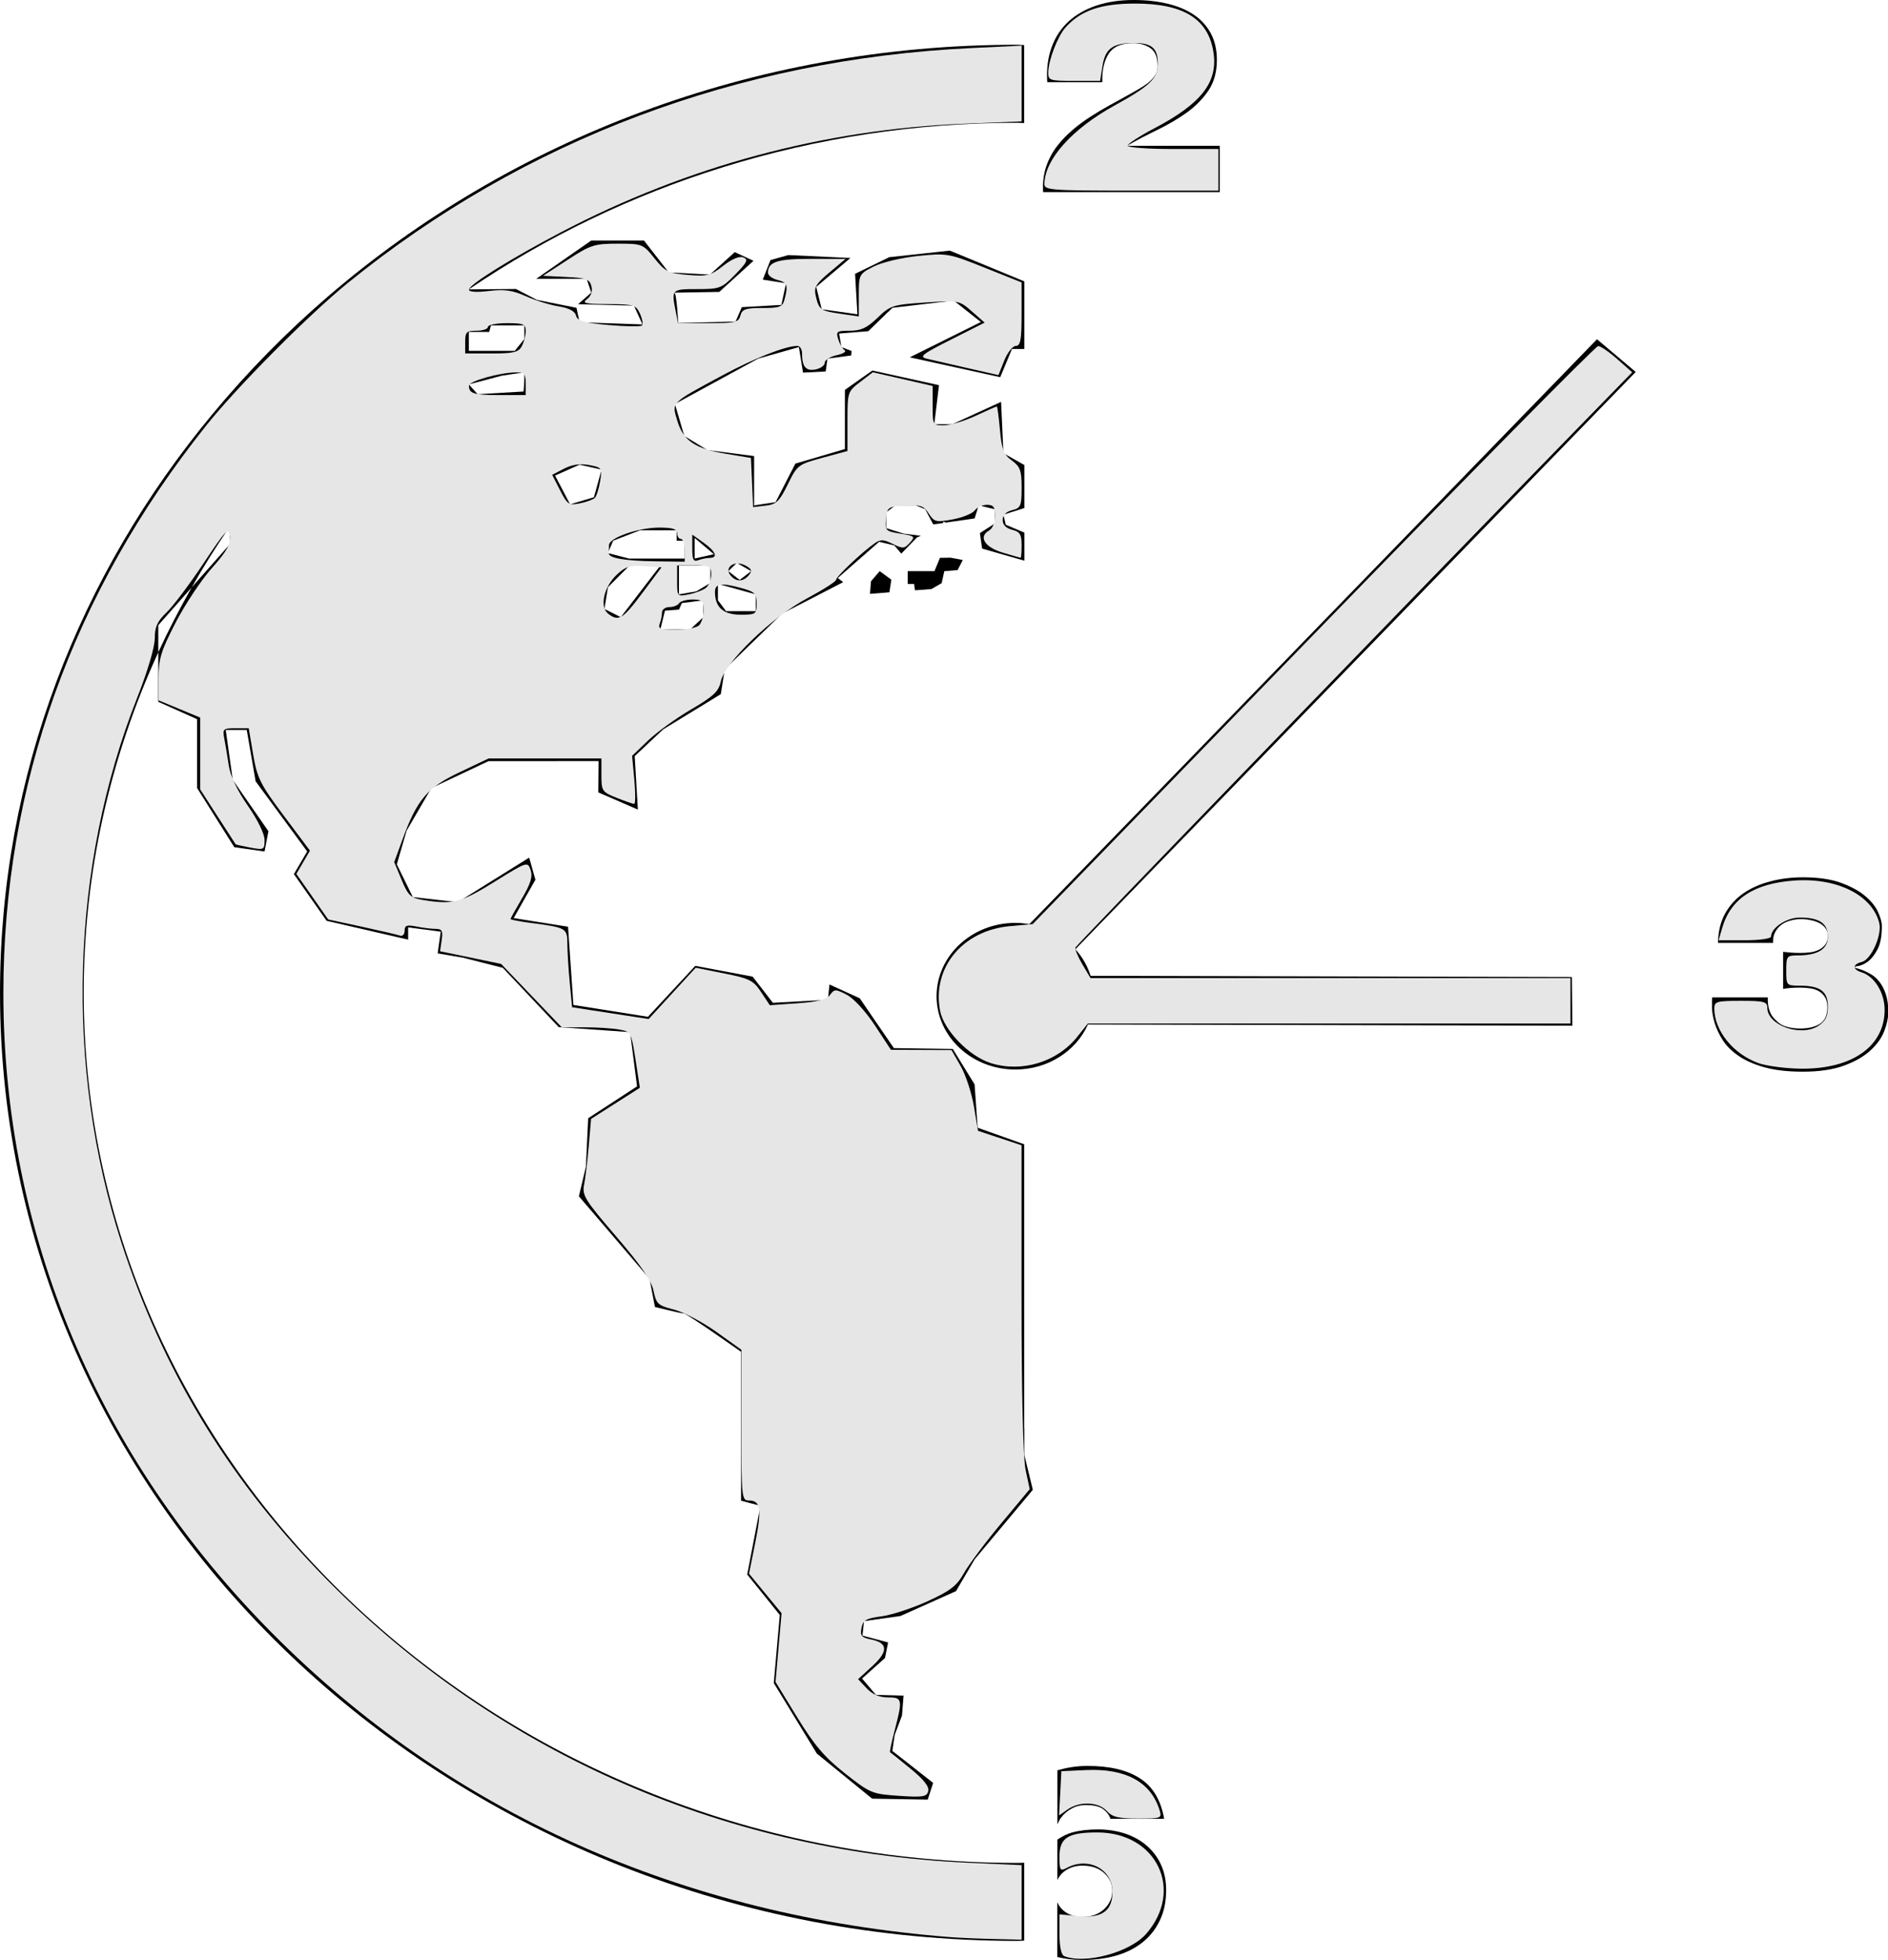 <?xml version="1.0" encoding="UTF-8" standalone="no"?>
<!-- Created with Inkscape (http://www.inkscape.org/) -->

<svg
   version="1.1"
   id="svg1164"
   width="149.766"
   height="155.456"
   viewBox="0 0 149.766 155.456"
   sodipodi:docname="logo_solved.svg"
   inkscape:export-filename="logo_solved.svg"
   inkscape:export-xdpi="96"
   inkscape:export-ydpi="96"
   xml:space="preserve"
   xmlns:inkscape="http://www.inkscape.org/namespaces/inkscape"
   xmlns:sodipodi="http://sodipodi.sourceforge.net/DTD/sodipodi-0.dtd"
   xmlns="http://www.w3.org/2000/svg"
   xmlns:svg="http://www.w3.org/2000/svg"><defs
     id="defs1168" /><sodipodi:namedview
     id="namedview1166"
     pagecolor="#ffffff"
     bordercolor="#000000"
     borderopacity="0.25"
     inkscape:showpageshadow="2"
     inkscape:pageopacity="0.0"
     inkscape:pagecheckerboard="0"
     inkscape:deskcolor="#d1d1d1"
     showgrid="false"
     inkscape:zoom="3.330368"
     inkscape:cx="96.686011"
     inkscape:cy="93.983607"
     inkscape:window-width="1920"
     inkscape:window-height="1017"
     inkscape:window-x="-8"
     inkscape:window-y="-8"
     inkscape:window-maximized="1"
     inkscape:current-layer="g1170" /><g
     inkscape:groupmode="layer"
     inkscape:label="Image"
     id="g1170"
     transform="translate(-28.069,-6.574)"><g
       id="g4623"
       transform="translate(197.877,57.019)"><g
         id="g4561"
         transform="matrix(3.353,0,0,3.124,-178.343,-50.445)">
	<g
   id="g4559">
		<path
   d="m 47.159,25.238 c -0.039,-0.123 -0.088,-0.225 -0.146,-0.305 -0.058,-0.08 -0.121,-0.143 -0.19,-0.188 -0.068,-0.043 -0.133,-0.078 -0.19,-0.104 -0.058,-0.024 -0.106,-0.043 -0.146,-0.053 -0.039,-0.008 -0.06,-0.019 -0.06,-0.027 v -0.014 c 0,-0.004 0.033,-0.015 0.101,-0.026 0.067,-0.015 0.141,-0.054 0.219,-0.117 0.078,-0.066 0.15,-0.166 0.218,-0.304 0.067,-0.137 0.101,-0.332 0.101,-0.586 0,-0.102 -0.031,-0.223 -0.094,-0.367 -0.062,-0.143 -0.167,-0.279 -0.312,-0.408 -0.145,-0.129 -0.336,-0.238 -0.574,-0.33 -0.238,-0.09 -0.532,-0.135 -0.883,-0.135 -0.273,0 -0.529,0.033 -0.771,0.102 -0.239,0.066 -0.452,0.166 -0.638,0.301 -0.186,0.139 -0.33,0.313 -0.438,0.52 -0.105,0.209 -0.162,0.455 -0.166,0.742 h 1.303 c -0.006,-0.102 0.01,-0.189 0.045,-0.264 0.035,-0.075 0.082,-0.137 0.142,-0.188 0.06,-0.051 0.132,-0.088 0.216,-0.113 0.082,-0.025 0.17,-0.039 0.262,-0.039 0.07,0 0.143,0.008 0.219,0.025 0.076,0.016 0.145,0.039 0.205,0.072 0.06,0.031 0.109,0.076 0.148,0.131 0.041,0.057 0.059,0.121 0.059,0.195 0,0.092 -0.021,0.166 -0.062,0.225 -0.042,0.057 -0.095,0.104 -0.158,0.135 -0.065,0.033 -0.136,0.053 -0.211,0.062 -0.076,0.01 -0.152,0.014 -0.226,0.014 -0.093,0 -0.17,-0.004 -0.231,-0.01 -0.063,-0.008 -0.119,-0.014 -0.17,-0.018 v 0.941 c 0.051,-0.009 0.104,-0.017 0.162,-0.023 0.059,-0.006 0.137,-0.01 0.239,-0.01 0.078,0 0.157,0.006 0.235,0.018 0.078,0.012 0.147,0.035 0.207,0.072 0.061,0.037 0.108,0.088 0.146,0.152 0.038,0.063 0.057,0.149 0.057,0.256 0,0.199 -0.059,0.34 -0.174,0.42 -0.115,0.08 -0.273,0.121 -0.471,0.121 -0.121,0 -0.23,-0.017 -0.33,-0.049 -0.1,-0.031 -0.182,-0.089 -0.246,-0.166 -0.134,-0.125 -0.197,-0.316 -0.188,-0.576 h -1.316 c -0.005,0.061 -0.006,0.147 -0.004,0.264 0.002,0.115 0.023,0.244 0.062,0.385 0.041,0.141 0.103,0.285 0.188,0.43 0.085,0.146 0.208,0.279 0.368,0.398 0.159,0.121 0.364,0.219 0.612,0.295 0.25,0.076 0.555,0.115 0.916,0.115 0.393,0 0.719,-0.053 0.98,-0.156 0.261,-0.103 0.469,-0.232 0.624,-0.385 0.155,-0.153 0.263,-0.316 0.326,-0.492 0.063,-0.176 0.094,-0.338 0.094,-0.484 10e-4,-0.179 -0.02,-0.329 -0.059,-0.454 z"
   id="path4543" />
		<path
   d="M 31.403,3.702 H 29.22 V 3.694 C 29.446,3.555 29.684,3.423 29.933,3.294 30.183,3.163 30.412,3.019 30.62,2.86 30.827,2.7 30.999,2.514 31.133,2.301 31.267,2.088 31.334,1.828 31.334,1.518 31.334,1.264 31.286,1.041 31.192,0.85 31.096,0.659 30.963,0.5 30.79,0.375 30.616,0.25 30.409,0.156 30.166,0.094 29.924,0.031 29.657,0 29.366,0 29.042,0 28.75,0.047 28.489,0.139 28.227,0.233 28.008,0.368 27.827,0.543 27.647,0.721 27.513,0.939 27.425,1.199 27.337,1.457 27.302,1.754 27.321,2.086 h 1.303 c -0.01,-0.295 0.041,-0.535 0.148,-0.717 0.108,-0.182 0.301,-0.273 0.58,-0.273 0.161,0 0.299,0.043 0.412,0.127 0.113,0.086 0.169,0.24 0.169,0.463 0,0.086 -0.021,0.166 -0.065,0.234 -0.043,0.068 -0.1,0.131 -0.166,0.188 C 29.635,2.163 29.563,2.213 29.487,2.26 29.411,2.305 29.342,2.348 29.282,2.385 29.13,2.477 28.972,2.571 28.811,2.664 28.649,2.76 28.493,2.859 28.343,2.963 28.193,3.067 28.052,3.178 27.921,3.299 27.789,3.42 27.672,3.549 27.57,3.688 27.451,3.848 27.359,4.03 27.297,4.227 27.235,4.426 27.21,4.643 27.224,4.879 h 4.179 z"
   id="path4545" />
		<path
   d="m 28.243,45.828 c 0.162,0 0.285,0.029 0.375,0.084 0.101,0.074 0.168,0.162 0.199,0.265 h 1.27 c -0.079,-0.478 -0.27,-0.819 -0.575,-1.028 -0.305,-0.212 -0.718,-0.314 -1.239,-0.314 -0.266,0 -0.496,0.045 -0.711,0.111 v 1.371 c 0.028,-0.058 0.049,-0.119 0.086,-0.17 0.069,-0.097 0.152,-0.173 0.25,-0.229 0.095,-0.059 0.21,-0.09 0.345,-0.09 z"
   id="path4547" />
		<path
   d="m 29.678,46.863 c -0.144,-0.136 -0.313,-0.236 -0.513,-0.31 -0.199,-0.069 -0.413,-0.106 -0.645,-0.106 -0.222,0 -0.423,0.024 -0.603,0.076 -0.124,0.034 -0.242,0.102 -0.356,0.182 v 1.025 c 0.03,-0.064 0.067,-0.125 0.121,-0.179 0.125,-0.121 0.282,-0.185 0.471,-0.185 0.217,0 0.39,0.064 0.517,0.191 0.127,0.127 0.19,0.275 0.19,0.447 0,0.184 -0.065,0.34 -0.197,0.471 -0.133,0.129 -0.303,0.193 -0.51,0.193 -0.194,0 -0.354,-0.062 -0.476,-0.188 -0.052,-0.054 -0.088,-0.115 -0.118,-0.183 v 1.39 c 0.182,0.045 0.375,0.075 0.594,0.075 0.287,0 0.551,-0.037 0.793,-0.11 0.242,-0.074 0.451,-0.187 0.627,-0.336 0.176,-0.15 0.313,-0.336 0.412,-0.56 0.101,-0.222 0.149,-0.479 0.149,-0.774 0,-0.236 -0.04,-0.447 -0.121,-0.638 -0.081,-0.191 -0.192,-0.348 -0.335,-0.481 z"
   id="path4549" />
		<path
   d="M 24.653,14.501 H 24.02 v 0.326 h 0.151 c 0,0 0.009,0.07 0.022,0.16 l 0.387,-0.031 0.243,-0.15 0.063,-0.305 0.314,-0.027 0.123,-0.256 -0.287,-0.059 -0.253,0.004 z"
   id="path4551" />
		<polygon
   points="23.152,14.757 23.127,15.077 23.587,15.038 23.633,14.718 23.357,14.501 "
   id="polygon4553" />
		<path
   d="m 26.776,36.259 v -7.207 l -1.101,-0.42 -0.073,-1.101 -0.515,-0.899 -1.394,-0.021 -0.808,-1.266 -0.716,-0.35 -0.037,0.388 -1.302,0.077 -0.478,-0.664 -1.358,-0.274 -1.12,1.293 -1.763,-0.3 -0.127,-1.986 -1.286,-0.219 0.514,-0.975 -0.147,-0.561 -1.69,1.131 -1.063,-0.129 -0.379,-0.832 0.232,-0.855 0.586,-1.08 1.35,-0.684 2.606,-0.002 -0.007,0.795 0.936,0.436 -0.075,-1.357 0.675,-0.68 1.362,-0.893 0.093,-0.631 1.358,-1.414 1.445,-0.799 -0.128,-0.105 0.979,-0.92 0.359,0.094 0.164,0.207 0.372,-0.412 0.091,-0.041 -0.408,-0.055 -0.412,-0.139 v -0.4 l 0.218,-0.178 h 0.483 l 0.221,0.098 0.191,0.385 0.234,-0.035 v -0.035 l 0.068,0.023 0.677,-0.105 0.096,-0.33 0.387,0.098 v 0.357 l -0.359,0.248 h 0.001 l 0.052,0.393 1,0.307 v -0.713 l -0.44,-0.199 -0.056,-0.256 0.496,-0.168 v -1.092 l -0.496,-0.301 -0.055,-1.303 -1.156,0.568 H 24.649 L 24.76,9.779 23.184,9.407 22.534,9.899 v 1.502 l -1.171,0.369 -0.469,0.979 -0.508,0.082 v -1.252 l -1.102,-0.152 -0.55,-0.359 -0.221,-0.811 1.969,-1.152 0.964,-0.293 0.097,0.648 0.537,-0.029 0.042,-0.326 0.561,-0.08 0.01,-0.113 -0.241,-0.1 -0.055,-0.344 0.69,-0.059 0.417,-0.434 0.022,-0.031 0.006,0.002 0.128,-0.131 1.45,-0.184 0.641,0.545 -1.682,0.896 2.14,0.504 0.277,-0.715 h 0.293 V 7.144 L 25.017,6.363 23.583,6.53 22.775,6.952 22.83,7.979 21.986,7.852 21.856,7.284 22.665,6.55 21.196,6.476 l -0.422,0.127 -0.183,0.496 0.55,0.094 -0.11,0.549 -0.936,0.057 -0.147,0.365 -1.357,0.037 c 0,0 -0.037,-0.77 -0.093,-0.77 -0.054,0 1.064,-0.02 1.064,-0.02 L 20.371,6.622 19.929,6.401 19.342,6.971 18.367,6.916 17.781,6.107 H 16.533 L 15.23,7.08 h 1.195 L 16.533,7.43 16.222,7.723 17.543,7.76 17.745,8.237 16.257,8.182 16.184,7.815 15.248,7.614 14.752,7.337 13.638,7.347 c 3.647,-2.656 8.131,-4.23 12.979,-4.23 0.054,0 0.105,0.008 0.158,0.008 V 1.144 c -0.053,0 -0.104,-0.008 -0.158,-0.008 -6.281,0 -12.006,2.422 -16.297,6.377 -1,0.922 -1.919,1.928 -2.752,3.006 -3.145,4.066 -5.022,9.162 -5.022,14.689 0,13.271 10.799,24.069 24.07,24.069 0.055,0 0.106,-0.006 0.16,-0.006 v -1.979 c -0.054,0.002 -0.105,0.006 -0.16,0.006 -12.18,0 -22.09,-9.91 -22.09,-22.09 0,-3.066 0.63,-5.99 1.764,-8.646 v -0.688 l 0.791,-0.961 c 0.273,-0.518 0.568,-1.021 0.882,-1.514 l 0.035,0.4 -0.917,1.113 C 6.797,15.451 6.531,15.998 6.29,16.56 v 1.258 l 0.918,0.441 v 1.748 l 0.88,1.502 0.716,0.109 0.092,-0.514 -0.844,-1.305 -0.166,-1.266 h 0.497 l 0.21,1.303 1.22,1.781 -0.315,0.576 0.775,1.186 1.928,0.477 v -0.311 l 0.771,0.109 -0.072,0.551 0.605,0.111 0.936,0.256 1.323,1.506 1.688,0.127 0.165,1.377 -1.156,0.809 -0.054,1.23 -0.166,0.752 1.671,2.094 0.128,0.715 c 0,0 0.605,0.164 0.679,0.164 0.074,0 1.359,0.975 1.359,0.975 v 3.781 l 0.458,0.129 -0.313,1.744 0.771,1.027 -0.142,1.729 1.019,1.791 1.308,1.144 1.315,0.024 0.128,-0.424 -0.965,-0.812 0.055,-0.404 0.173,-0.496 0.037,-0.504 -0.652,-0.018 -0.33,-0.416 0.543,-0.521 0.073,-0.395 -0.606,-0.174 0.037,-0.367 0.863,-0.131 1.313,-0.631 0.442,-0.808 1.174,-1.506 0.201,-0.259 -0.201,-0.889 v -0.677 h -0.003 z m -7.59,-20.59 -0.316,0.315 h -0.703 l 0.11,-0.48 0.332,-0.027 0.068,-0.166 0.509,-0.07 z m 0.166,-0.869 -0.332,0.213 -0.412,0.078 c 0,0 0,-0.662 0,-0.73 h 0.743 V 14.8 Z m 0.626,-0.508 0.337,0.209 -0.27,0.223 -0.268,-0.223 z m -0.448,0.549 h 0.056 l 0.839,0.25 v 0.426 H 19.723 L 19.53,15.24 Z m -0.551,-1.184 0.455,0.414 -0.455,0.109 z m -1.928,0.071 0.634,-0.264 h 0.869 v 0.264 h 0.191 v 0.453 h -1.321 l -0.496,-0.139 z m -0.123,1.181 0.51,-0.549 h 0.729 l -0.936,1.309 -0.386,-0.209 z m -0.673,-3.111 0.522,0.125 -0.18,0.701 -0.564,0.18 -0.356,-0.73 z M 13.637,8.468 V 8.427 h 0.482 l 0.042,-0.166 h 0.79 v 0.344 l -0.227,0.303 h -1.087 z m 0.771,1.072 c 0,0 0.483,-0.08 0.524,-0.08 0.042,0 0,0.48 0,0.48 L 13.845,10.008 13.638,9.76 Z"
   id="path4555" />
		<path
   d="m 40.327,8.613 -13.43,14.851 c -0.107,-0.02 -0.217,-0.033 -0.33,-0.033 -1.03,0 -1.864,0.834 -1.864,1.863 0,1.026 0.834,1.86 1.864,1.86 0.772,0 1.437,-0.471 1.717,-1.143 L 39.745,26.042 39.733,24.806 28.346,24.775 C 28.274,24.523 28.151,24.296 27.987,24.101 L 41.243,9.444 Z"
   id="path4557" />
	</g>
</g><g
         id="g4563">
</g><g
         id="g4565">
</g><g
         id="g4567">
</g><g
         id="g4569">
</g><g
         id="g4571">
</g><g
         id="g4573">
</g><g
         id="g4575">
</g><g
         id="g4577">
</g><g
         id="g4579">
</g><g
         id="g4581">
</g><g
         id="g4583">
</g><g
         id="g4585">
</g><g
         id="g4587">
</g><g
         id="g4589">
</g><g
         id="g4591">
</g><path
         style="fill:#e6e6e6;stroke-width:0.3"
         d="M 95.601,90.369 C 93.868,89.827 91.857,87.75 91.567,86.204 90.926,82.79 93.363,79.843 97.106,79.503 l 1.811,-0.164 22.253,-22.93 c 12.239,-12.611 22.412,-22.924 22.606,-22.917 0.194,0.007 0.88,0.478 1.524,1.047 l 1.171,1.034 -4.474,4.59 c -15.655,16.06 -39.62,40.839 -39.693,41.041 -0.048,0.133 0.202,0.731 0.555,1.33 l 0.643,1.089 h 19.037 19.037 v 1.802 1.802 l -19.142,9e-6 -19.142,9e-6 -0.839,1.052 c -1.599,2.004 -4.397,2.858 -6.852,2.09 z"
         id="path4627"
         transform="translate(-186.806,-56.491)" /><path
         style="fill:#e6e6e6;stroke-width:0.3"
         d="M 92.482,159.698 C 71.086,158.028 52.672,149.787 38.584,135.575 24.723,121.592 17.265,103.838 17.265,84.825 c 0,-16.439 5.452,-31.693 16.099,-45.04 C 35.811,36.718 41.482,31.011 44.59,28.488 58.575,17.137 75.541,10.744 94.035,9.858 l 4.002,-0.192 v 3.004 3.004 L 93.458,15.86 c -11.108,0.452 -21.952,3.369 -31.903,8.579 -4.012,2.101 -7.357,4.185 -7.357,4.585 0,0.18 0.614,0.22 1.576,0.102 1.235,-0.151 1.872,-0.061 2.94,0.415 0.75,0.334 1.921,0.697 2.601,0.806 0.822,0.132 1.284,0.376 1.376,0.73 0.112,0.43 0.609,0.573 2.596,0.749 1.351,0.12 2.538,0.136 2.638,0.036 0.1,-0.1 0.027,-0.52 -0.161,-0.934 -0.319,-0.701 -0.492,-0.753 -2.526,-0.761 -1.85,-0.008 -2.105,-0.069 -1.672,-0.398 0.323,-0.246 0.45,-0.623 0.344,-1.028 -0.144,-0.551 -0.421,-0.652 -2.002,-0.728 l -1.835,-0.089 1.962,-1.276 c 1.808,-1.176 2.119,-1.276 3.954,-1.276 1.953,0 2.01,0.023 2.928,1.166 0.849,1.056 1.097,1.179 2.641,1.311 1.536,0.131 1.813,0.06 2.801,-0.717 0.688,-0.541 1.283,-0.791 1.598,-0.67 0.419,0.161 0.316,0.382 -0.632,1.353 -1.079,1.105 -1.225,1.161 -3.024,1.161 -2.036,0 -2.053,0.017 -1.703,1.764 l 0.188,0.938 h 2.393 c 2.14,0 2.409,-0.063 2.55,-0.601 0.132,-0.505 0.41,-0.601 1.738,-0.601 1.386,0 1.604,-0.083 1.762,-0.676 0.302,-1.128 0.22,-1.353 -0.561,-1.55 -0.413,-0.104 -0.751,-0.361 -0.751,-0.573 0,-0.865 0.751,-1.105 3.438,-1.099 l 2.717,0.006 -1.276,1.07 c -1.084,0.909 -1.247,1.19 -1.087,1.871 0.258,1.099 0.363,1.173 1.988,1.411 l 1.426,0.209 v -1.679 c 0,-1.65 0.02,-1.69 1.173,-2.278 0.654,-0.333 2.216,-0.706 3.528,-0.84 2.294,-0.235 2.431,-0.211 5.282,0.928 l 2.928,1.17 v 2.517 c 0,2.043 -0.085,2.517 -0.453,2.517 -0.249,0 -0.662,0.522 -0.917,1.159 l -0.464,1.159 -2.461,-0.559 c -1.354,-0.307 -2.799,-0.639 -3.212,-0.738 -0.653,-0.155 -0.405,-0.353 1.914,-1.523 l 2.665,-1.344 -1.013,-0.887 c -1.004,-0.879 -1.039,-0.885 -3.716,-0.706 -2.562,0.172 -2.758,0.235 -3.766,1.209 -0.829,0.801 -1.314,1.028 -2.197,1.028 -1.038,0 -1.116,0.057 -0.923,0.676 0.116,0.372 0.346,0.762 0.511,0.868 0.165,0.106 -0.124,0.286 -0.641,0.399 -0.517,0.114 -0.941,0.383 -0.941,0.598 0,0.215 -0.331,0.455 -0.736,0.532 -0.765,0.146 -1.066,-0.22 -1.066,-1.296 0,-0.317 -0.169,-0.575 -0.375,-0.573 -0.953,0.008 -3.438,0.99 -5.989,2.366 -4.105,2.214 -3.975,2.082 -3.527,3.574 0.475,1.585 1.395,2.205 3.887,2.621 l 1.952,0.325 0.087,1.949 0.087,1.949 0.989,-0.116 c 0.853,-0.1 1.095,-0.331 1.76,-1.687 0.75,-1.53 0.824,-1.586 2.752,-2.108 l 1.981,-0.536 v -2.354 c 0,-2.318 0.015,-2.365 1.008,-3.123 l 1.008,-0.769 2.37,0.542 2.37,0.542 v 1.563 c 0,1.538 0.015,1.563 0.901,1.56 0.495,-0.002 1.624,-0.34 2.507,-0.751 0.883,-0.411 1.642,-0.748 1.685,-0.748 0.043,0 0.155,0.839 0.248,1.864 0.141,1.551 0.299,1.958 0.943,2.427 0.663,0.483 0.774,0.791 0.774,2.157 0,1.45 -0.068,1.611 -0.751,1.782 -0.482,0.121 -0.751,0.4 -0.751,0.777 0,0.378 0.269,0.657 0.751,0.777 0.616,0.155 0.751,0.371 0.751,1.207 0,0.56 -0.034,1.016 -0.075,1.014 -0.041,-0.002 -0.683,-0.186 -1.426,-0.408 -1.432,-0.428 -1.949,-1.265 -1.082,-1.75 0.272,-0.152 0.481,-0.655 0.481,-1.155 0,-0.705 -0.131,-0.886 -0.642,-0.886 -0.353,0 -0.793,0.202 -0.976,0.448 -0.183,0.247 -0.972,0.566 -1.752,0.71 -1.311,0.242 -1.454,0.207 -1.894,-0.464 -0.409,-0.625 -0.673,-0.713 -1.885,-0.635 -1.346,0.087 -1.413,0.134 -1.503,1.06 -0.089,0.923 -0.035,0.979 1.136,1.166 1.151,0.184 1.199,0.23 0.751,0.725 -0.432,0.478 -0.563,0.486 -1.357,0.09 -0.732,-0.365 -0.973,-0.372 -1.441,-0.043 -1.017,0.715 -3.05,2.641 -3.05,2.889 0,0.134 -1.047,0.803 -2.327,1.488 -2.794,1.494 -6.509,5.078 -6.821,6.58 -0.163,0.788 -0.572,1.172 -2.356,2.216 -1.187,0.695 -2.725,1.807 -3.419,2.472 l -1.26,1.209 0.178,1.905 c 0.098,1.048 0.093,1.905 -0.01,1.905 -0.103,0 -0.731,-0.217 -1.395,-0.483 -1.153,-0.461 -1.207,-0.542 -1.207,-1.802 l -1.2e-5,-1.319 h -4.473 -4.473 l -2.308,1.096 c -2.573,1.222 -3.364,2.155 -4.529,5.341 l -0.652,1.783 0.586,1.41 c 0.515,1.239 0.719,1.432 1.686,1.592 2.358,0.39 3.001,0.227 5.685,-1.44 2.592,-1.61 2.625,-1.621 2.86,-0.936 0.179,0.52 0.01,1.079 -0.676,2.243 -0.503,0.853 -0.914,1.594 -0.914,1.648 0,0.054 0.709,0.191 1.576,0.304 2.843,0.371 2.927,0.418 2.93,1.631 0.001,0.601 0.086,1.986 0.189,3.077 l 0.187,1.983 3.038,0.468 3.038,0.468 1.864,-2.034 1.864,-2.034 2.253,0.448 c 2.02,0.402 2.323,0.555 2.94,1.486 l 0.688,1.038 2.203,-0.155 c 1.59,-0.112 2.307,-0.296 2.574,-0.662 0.346,-0.473 0.435,-0.473 1.33,-0.011 0.548,0.284 1.503,1.324 2.23,2.431 l 1.271,1.935 2.402,0.009 2.402,0.009 0.729,1.274 c 0.401,0.701 0.874,2.142 1.051,3.202 l 0.322,1.929 1.727,0.574 1.727,0.574 v 12.121 c 0,7.569 0.122,12.691 0.325,13.638 l 0.325,1.517 -2.265,2.715 c -1.246,1.493 -2.575,3.268 -2.953,3.943 -0.566,1.011 -1.075,1.405 -2.885,2.231 -1.209,0.552 -2.851,1.09 -3.65,1.196 -1.229,0.163 -1.474,0.305 -1.592,0.924 -0.118,0.615 0.001,0.759 0.748,0.909 1.357,0.271 1.392,0.943 0.109,2.118 l -1.127,1.033 0.679,0.723 c 0.453,0.482 1.011,0.723 1.678,0.723 1.159,0 1.189,0.142 0.551,2.59 -0.246,0.945 -0.415,1.735 -0.375,1.756 0.04,0.02 0.769,0.606 1.62,1.302 1.052,0.86 1.504,1.433 1.411,1.787 -0.118,0.454 -0.423,0.502 -2.338,0.372 -2.122,-0.145 -2.276,-0.209 -4.264,-1.777 -1.617,-1.275 -2.435,-2.235 -3.787,-4.442 l -1.725,-2.815 0.239,-2.727 0.239,-2.727 -1.29,-1.567 -1.29,-1.567 0.488,-2.431 c 0.536,-2.672 0.436,-3.368 -0.482,-3.368 -0.593,0 -0.61,-0.169 -0.61,-5.979 v -5.979 l -1.987,-1.418 c -1.093,-0.78 -2.608,-1.576 -3.368,-1.77 -1.265,-0.323 -1.402,-0.448 -1.618,-1.493 -0.17,-0.816 -1.013,-2.042 -2.965,-4.313 -2.473,-2.876 -2.71,-3.259 -2.542,-4.097 0.102,-0.509 0.269,-1.891 0.369,-3.073 l 0.183,-2.148 1.936,-1.234 1.936,-1.234 -0.196,-1.272 C 67.069,87.819 67.104,87.902 66.144,87.71 65.643,87.61 64.407,87.528 63.398,87.528 h -1.835 l -2.406,-2.514 -2.406,-2.514 -2.423,-0.502 -2.423,-0.502 0.13,-0.887 c 0.107,-0.729 0.024,-0.887 -0.467,-0.887 -0.328,0 -1.019,-0.084 -1.535,-0.188 -0.762,-0.152 -0.938,-0.09 -0.938,0.332 0,0.287 -0.168,0.46 -0.375,0.386 -0.206,-0.074 -1.57,-0.391 -3.031,-0.707 l -2.656,-0.573 -1.263,-1.806 -1.263,-1.806 0.539,-0.923 0.539,-0.923 -2.077,-2.773 c -1.865,-2.49 -2.112,-2.985 -2.428,-4.854 l -0.351,-2.081 h -1.048 c -0.981,0 -1.038,0.053 -0.89,0.826 0.087,0.454 0.247,1.414 0.356,2.133 0.126,0.83 0.679,1.995 1.517,3.195 0.774,1.107 1.32,2.226 1.32,2.705 0,0.782 -0.049,0.808 -1.126,0.607 -0.619,-0.116 -1.144,-0.232 -1.166,-0.259 -0.022,-0.027 -0.664,-1.018 -1.426,-2.203 L 32.879,68.656 V 65.81 62.963 L 31.228,62.279 29.576,61.594 v -1.774 c 0,-1.514 0.198,-2.156 1.35,-4.387 0.742,-1.437 2.035,-3.383 2.873,-4.322 1.183,-1.328 1.502,-1.894 1.427,-2.539 -0.085,-0.742 -0.307,-0.513 -2.096,2.173 -1.1,1.651 -2.417,3.4 -2.927,3.885 -0.727,0.691 -0.927,1.135 -0.927,2.053 0,0.685 -0.572,2.617 -1.378,4.655 -5.313,13.433 -5.78,29.32 -1.272,43.259 3.221,9.961 8.331,18.464 15.685,26.107 13.506,14.034 31.686,22.191 51.447,23.083 l 4.279,0.193 v 2.956 2.956 l -2.177,-0.051 c -1.197,-0.028 -2.717,-0.093 -3.378,-0.144 z M 72.454,55.639 c 0.198,-0.198 0.36,-0.739 0.36,-1.201 0,-0.73 -0.116,-0.841 -0.883,-0.841 -0.486,0 -0.967,0.135 -1.069,0.3 -0.102,0.165 -0.448,0.3 -0.768,0.3 -0.321,0 -0.583,0.192 -0.583,0.426 0,0.234 -0.082,0.64 -0.182,0.901 -0.151,0.393 0.071,0.475 1.291,0.475 0.81,0 1.636,-0.162 1.834,-0.36 z m -4.495,-2.567 1.512,-2.027 -1.371,-0.093 c -1.146,-0.078 -1.507,0.038 -2.202,0.703 -1.013,0.97 -1.345,2.528 -0.655,3.068 0.82,0.642 1.157,0.437 2.715,-1.651 z m 9.059,0.84 c 0,-0.769 -0.15,-0.928 -1.126,-1.199 -1.681,-0.467 -2.177,-0.401 -2.177,0.289 0,1.21 0.662,1.798 2.024,1.798 1.216,0 1.279,-0.043 1.279,-0.887 z m -4.007,-1.254 c 0.222,-0.184 0.404,-0.657 0.404,-1.049 0,-0.646 -0.129,-0.714 -1.351,-0.714 h -1.351 v 1.239 c 0,1.23 0.007,1.237 0.947,1.049 0.521,-0.104 1.129,-0.34 1.351,-0.525 z m 3.389,-0.991 c 0.285,-0.344 0.229,-0.498 -0.283,-0.772 -0.835,-0.447 -1.706,0.142 -1.168,0.79 0.44,0.53 1.002,0.522 1.451,-0.019 z M 71.313,49.694 c 0,-0.495 -0.135,-0.901 -0.3,-0.901 -0.165,0 -0.3,-0.203 -0.3,-0.45 0,-0.337 -0.358,-0.45 -1.416,-0.45 -1.671,0 -3.989,0.809 -3.989,1.392 0,0.225 -0.008,0.511 -0.018,0.635 -0.03,0.386 1.277,0.615 3.696,0.646 l 2.327,0.03 z m 1.976,0.601 c 0.693,0 0.489,-0.515 -0.475,-1.201 l -0.901,-0.641 v 1.104 c 0,0.883 0.095,1.067 0.475,0.921 0.261,-0.1 0.667,-0.182 0.901,-0.182 z m -9.106,-4.761 c 0.135,-0.135 0.324,-0.731 0.421,-1.325 0.169,-1.042 0.138,-1.087 -0.875,-1.277 -0.711,-0.133 -1.353,-0.04 -1.989,0.289 l -0.939,0.486 0.625,1.225 c 0.578,1.132 0.697,1.211 1.569,1.037 0.519,-0.104 1.054,-0.299 1.189,-0.434 z m -5.481,-9.052 c 0,-0.753 -0.119,-0.901 -0.728,-0.901 -1.29,0 -3.776,0.693 -3.776,1.052 0,0.633 0.379,0.749 2.452,0.749 h 2.052 z m -0.311,-2.983 c 0.171,-0.319 0.311,-0.86 0.311,-1.201 0,-0.544 -0.184,-0.62 -1.501,-0.62 -0.826,0 -1.501,0.135 -1.501,0.3 0,0.165 -0.405,0.3 -0.901,0.3 -0.801,0 -0.901,0.1 -0.901,0.901 v 0.901 h 2.091 c 1.76,0 2.141,-0.092 2.402,-0.581 z"
         id="path4629"
         transform="translate(-186.806,-56.491)" /><path
         style="fill:#e6e6e6;stroke-width:0.3"
         d="m 99.845,20.643 c 0.025,-1.952 2.197,-4.38 5.583,-6.241 2.78,-1.527 3.418,-2.141 3.418,-3.285 0,-1.24 -0.475,-1.659 -1.881,-1.659 -1.688,0 -2.289,0.434 -2.509,1.811 l -0.191,1.192 h -2.063 c -1.944,0 -2.063,-0.039 -2.05,-0.676 0.019,-0.992 0.748,-2.876 1.385,-3.58 1.204,-1.331 2.805,-1.877 5.508,-1.877 3.821,0 5.779,1.205 6.203,3.816 0.39,2.401 -0.921,4.104 -4.681,6.08 -1.167,0.613 -2.122,1.234 -2.122,1.378 0,0.145 1.621,0.263 3.603,0.263 h 3.603 v 1.651 1.651 h -6.906 c -6.38,0 -6.906,-0.04 -6.9,-0.525 z"
         id="path4631"
         transform="translate(-186.806,-56.491)" /><path
         style="fill:#e6e6e6;stroke-width:0.3"
         d="m 156.452,90.354 c -1.985,-0.727 -3.466,-2.572 -3.466,-4.317 0,-0.555 0.189,-0.61 2.102,-0.61 1.843,0 2.102,0.068 2.102,0.554 0,1.391 2.668,2.333 4.048,1.429 0.566,-0.371 0.756,-0.756 0.756,-1.529 0,-1.205 -0.607,-1.655 -2.232,-1.655 -1.049,0 -1.071,-0.024 -1.071,-1.201 0,-1.128 0.053,-1.201 0.881,-1.201 1.62,0 2.422,-0.491 2.422,-1.483 0,-1.06 -0.675,-1.519 -2.232,-1.519 -1.037,0 -2.272,0.816 -2.272,1.501 0,0.171 -0.894,0.3 -2.081,0.3 h -2.081 l 0.269,-0.938 c 0.674,-2.351 2.509,-3.568 5.729,-3.799 3.387,-0.243 6.188,1.155 6.743,3.366 0.236,0.94 -0.63,2.891 -1.369,3.084 -0.77,0.201 -0.776,0.594 -0.012,0.836 1.014,0.322 1.81,1.628 1.808,2.971 -0.003,2.885 -2.569,4.697 -6.605,4.665 -1.239,-0.01 -2.786,-0.214 -3.44,-0.453 z"
         id="path4633"
         transform="translate(-186.806,-56.491)" /><path
         style="fill:#e6e6e6;stroke-width:0.3"
         d="m 101.415,161.195 c -0.234,-0.094 -0.375,-0.749 -0.375,-1.734 v -1.582 l 1.51,0.145 c 1.863,0.179 2.694,-0.417 2.694,-1.931 0,-1.8 -1.922,-2.805 -3.623,-1.895 -0.529,0.283 -0.581,0.204 -0.581,-0.89 0,-1.497 0.665,-1.923 3.003,-1.923 4.713,0 6.911,4.586 3.863,8.058 -1.279,1.457 -4.839,2.418 -6.49,1.752 z"
         id="path4635"
         transform="translate(-186.806,-56.491)" /><path
         style="fill:#e6e6e6;stroke-width:0.3"
         d="m 104.793,149.683 c -0.66,-0.73 -2.151,-0.788 -3.102,-0.122 l -0.683,0.479 0.091,-1.755 0.091,-1.755 1.942,-0.091 c 3.146,-0.148 5.155,0.941 5.846,3.169 0.203,0.652 0.143,0.676 -1.716,0.676 -1.544,0 -2.033,-0.119 -2.469,-0.601 z"
         id="path4637"
         transform="translate(-186.806,-56.491)" /></g></g></svg>
